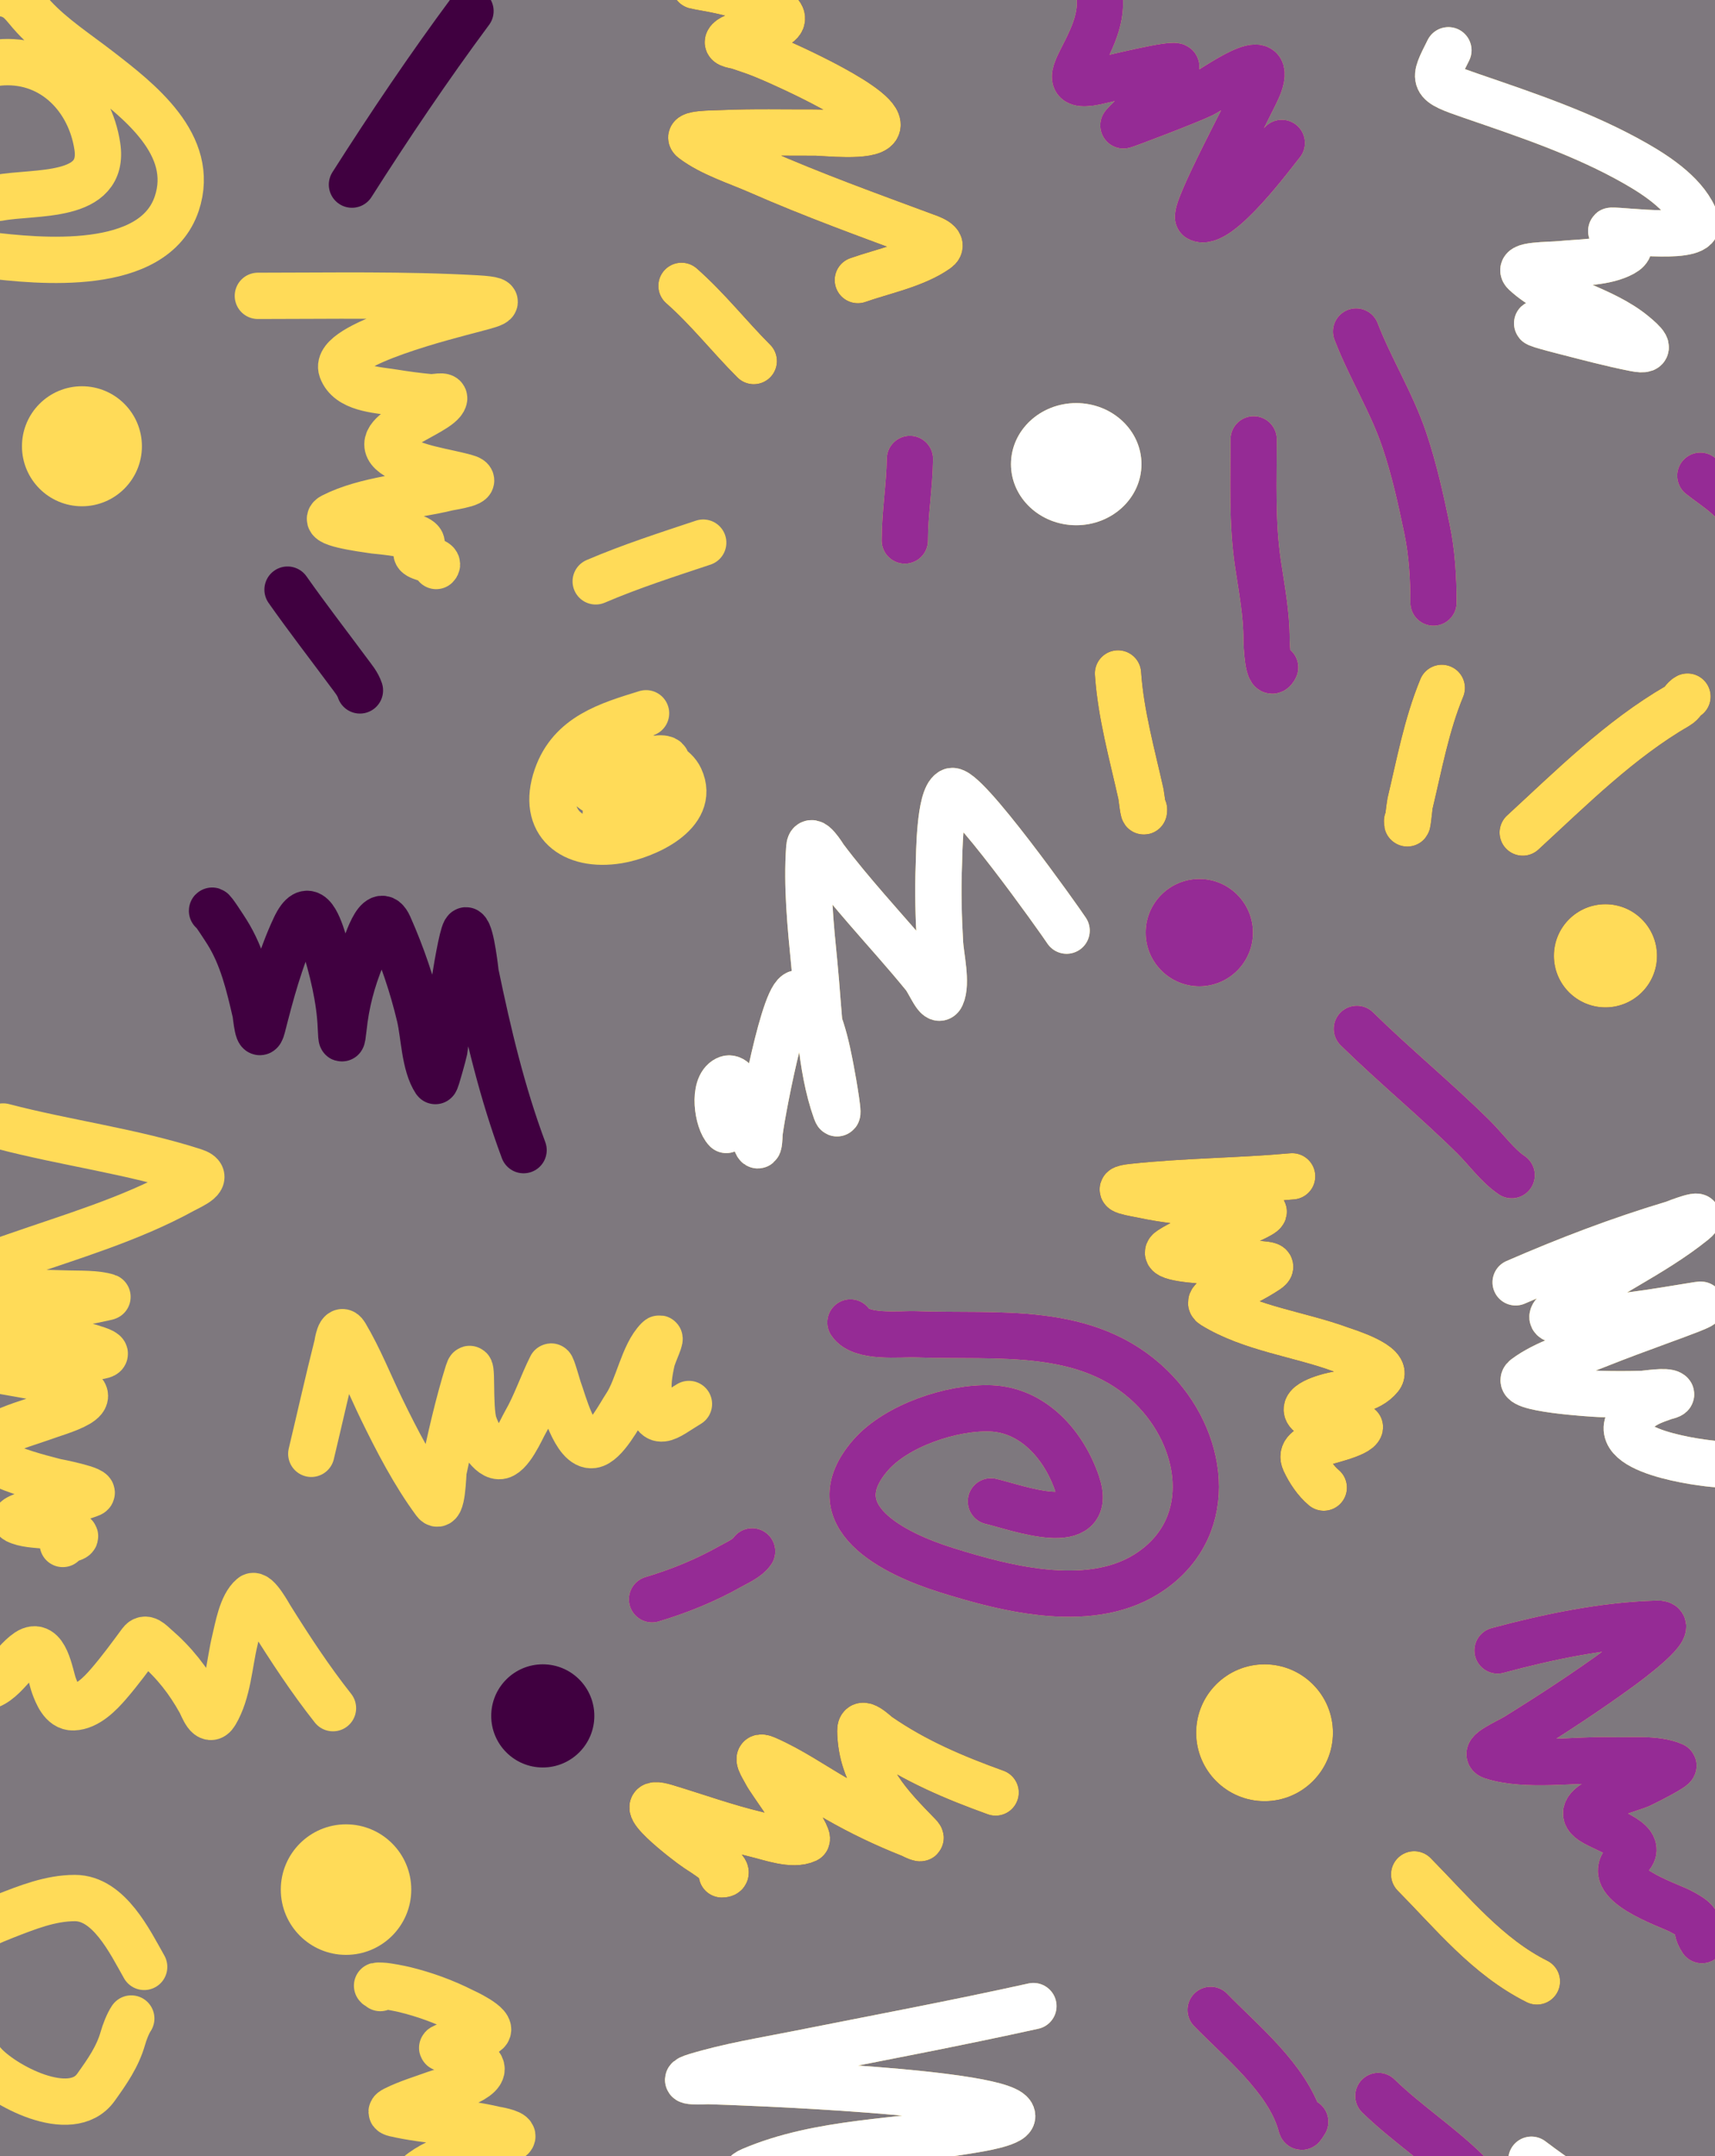 <svg width="815" height="1024" viewBox="0 0 815 1024" fill="none" xmlns="http://www.w3.org/2000/svg">
<rect x="0" y="0" width="815" height="1024" fill="#808080" stroke="none"/>
<g clip-path="url(#clip0_249_5192)">
<rect width="815" height="1024" fill="#6B006B" fill-opacity="0.06"/>
<path d="M644.438 157.446C651.249 175.076 661.345 191.134 667.371 208.99C672.071 222.916 675.174 237.022 678.157 251.338C680.51 262.632 681.222 274.632 681.222 286.193" stroke="#FFDB58" stroke-width="22" stroke-linecap="round" stroke-linejoin="round"/>
<path d="M595.762 208.672C595.762 228.359 594.893 248.174 597.806 267.709C599.63 279.94 601.893 291.401 601.893 303.813C601.893 305.145 602.55 323.843 605.98 316.982" stroke="#FFDB58" stroke-width="22" stroke-linecap="round" stroke-linejoin="round"/>
<path d="M644.805 488.645C662.796 506.283 682.3 522.256 700.209 539.961C706.058 545.745 711.726 553.695 718.374 558.127" stroke="#FFDB58" stroke-width="22" stroke-linecap="round" stroke-linejoin="round"/>
<path d="M575.324 954.584C589.809 969.508 611.347 986.791 617.786 1007.72C618.753 1010.86 618.188 1010.86 620.283 1007.72" stroke="#FFDB58" stroke-width="22" stroke-linecap="round" stroke-linejoin="round"/>
<path d="M655.023 995.456C668.548 1008.59 684.687 1018.99 697.939 1032.24" stroke="#FFDB58" stroke-width="22" stroke-linecap="round" stroke-linejoin="round"/>
<path d="M68.513 934.149C61.78 922.285 51.814 901.451 35.589 901.451C23.93 901.451 12.973 905.894 2.21 910.08C-10.184 914.9 -22.391 920.775 -23.335 935.398C-24.478 953.116 -19.562 966.273 -8.008 979.789C0.829 990.126 33.714 1007.98 45.58 991.369C51.004 983.775 55.877 976.842 58.409 967.982C59.184 965.267 60.703 961.192 62.383 958.672" stroke="#FFDB58" stroke-width="22" stroke-linecap="round" stroke-linejoin="round"/>
<path d="M283.09 276.111C299.761 268.966 317.015 263.44 334.18 257.719" stroke="#FFDB58" stroke-width="22" stroke-linecap="round" stroke-linejoin="round"/>
<path d="M470.899 713.057C483.293 715.992 520.46 729.881 511.813 704.514C505.621 686.353 491.072 669.635 470.786 668.883C452.273 668.198 425.986 677.099 413.799 691.026C388.35 720.111 424.81 737.883 449.543 745.653C479.009 754.91 519.848 765.385 547.444 745.878C578.437 723.969 571.901 682.972 547.106 658.767C516.778 629.161 474.324 635.165 435.38 633.702C427.575 633.409 409.26 635.772 404.133 628.082" stroke="#FFDB58" stroke-width="22" stroke-linecap="round" stroke-linejoin="round"/>
<path d="M711.658 783.87C736.077 777.305 762.248 771.837 787.641 771.168C798.764 770.876 771.962 790.381 770.106 791.738C754.245 803.337 737.562 814.192 720.875 824.559C716.551 827.245 704.131 832.503 708.961 834.113C724.76 839.379 749.157 835.452 765.61 836.023C774.03 836.316 786.924 834.831 795.172 838.496C796.665 839.16 780.414 847.236 779.323 847.713C774.107 849.993 744.958 857.287 756.394 864.91C763.625 869.731 783.547 874.715 773.479 883.007C760.236 893.913 792.636 904.661 798.207 907.51C811.008 914.057 803.788 913.972 808.772 921.448" stroke="#FFDB58" stroke-width="22" stroke-linecap="round" stroke-linejoin="round"/>
<path d="M1.511 535.016C31.374 542.821 62.747 546.823 92.106 556.259C101.034 559.129 90.974 563.151 86.935 565.364C61.747 579.165 34.117 587.197 7.131 596.611C-4.734 600.75 -16.652 604.863 -28.275 609.65C-29.147 610.008 -35.77 611.512 -31.535 612.01C-10.304 614.508 10.936 613.621 32.309 614.37C37.368 614.548 45.821 614.191 51.08 615.944C51.425 616.059 36.42 619.069 36.243 619.091C23.278 620.75 10.262 622.027 -2.76 623.138C-6.585 623.464 -21.206 622.387 -25.016 625.61C-25.121 625.7 -6.48 631.159 -6.132 631.231C11.058 634.747 29.591 635.159 46.246 640.897C64.427 647.161 7.859 643.665 -11.191 646.292C-26.098 648.348 18.276 652.716 32.533 657.532C52.716 664.351 28.665 670.125 19.383 673.606C12.197 676.3 -21.693 684.889 -0.288 694.962C8 698.862 17.181 701.342 26.014 703.616C26.226 703.671 47.016 707.633 43.099 709.461C38.946 711.399 4.458 720.377 7.805 722.05C15.604 725.95 29.141 722.558 35.456 729.244C37.041 730.922 29.836 730.982 29.836 733.29" stroke="#FFDB58" stroke-width="22" stroke-linecap="round" stroke-linejoin="round"/>
<path d="M307.017 338.764C289.235 344.268 271.244 349.491 264.53 368.887C256.877 390.996 272.184 402.669 293.754 399.123C306.215 397.074 331.082 386.445 323.203 369.561C318.406 359.283 296.731 356.913 287.235 359.445C281.201 361.054 275.603 367.796 279.816 373.158C287.404 382.815 306.213 373.431 313.312 367.538C314.223 366.782 319.442 361.166 315.335 360.345C308.204 358.918 299.318 368.851 295.215 373.158C292.332 376.185 283.215 393.429 290.832 383.274" stroke="#FFDB58" stroke-width="22" stroke-linecap="round" stroke-linejoin="round"/>
<path d="M-0.51 93.955C16.51 90.74 50.13 94.798 46.248 69.452C42.758 46.662 25.529 28.51 1.625 29.549C-21.586 30.559 -39.044 53.844 -45.246 74.397C-53.898 103.075 -32.897 117.843 -6.58 121.043C18.634 124.11 73.011 129.663 84.015 96.653C93.308 68.774 65.951 47.809 46.81 33.034C36.544 25.109 24.993 17.611 16.125 8.081C10.914 2.481 9.146 -1.887 1.513 -3.159" stroke="#FFDB58" stroke-width="22" stroke-linecap="round" stroke-linejoin="round"/>
<path d="M491.09 952.779C453.843 961.013 416.412 968.023 379.005 975.459C362.942 978.653 346.391 981.308 330.686 986.087C320.111 989.306 335.629 988.357 336.822 988.388C350.544 988.749 481.01 993.432 481.01 1005.04C481.01 1008.69 463.473 1011.28 462.165 1011.51C427.704 1017.54 389.599 1016.81 356.982 1030.79C350.123 1033.73 357.57 1035.53 360.927 1036.49C378.909 1041.63 397.552 1042.56 416.148 1043.06C443.815 1043.81 471.523 1043.5 499.198 1043.5C502.459 1043.5 518.382 1041.24 521.769 1043.5C524.216 1045.13 516.05 1044.88 513.223 1045.69C501.38 1049.07 489.619 1051.92 477.504 1054.24C472.102 1055.27 455.966 1055.62 451.318 1060.26C446.884 1064.7 463.023 1064.97 469.177 1066.18C486.061 1069.49 502.963 1071.03 520.125 1071.99C520.291 1072 547.788 1072.49 543.682 1074.62C537.486 1077.82 505.288 1086.69 515.414 1098.5C523.02 1107.38 559.327 1104.54 548.722 1109.46C535.725 1115.48 516.052 1113.29 504.677 1122.39C502.211 1124.36 530.933 1129.55 533.821 1129.84C543.722 1130.83 551.079 1132.58 560.117 1136.19" stroke="#FFDB58" stroke-width="22" stroke-linecap="round" stroke-linejoin="round"/>
<path d="M506.867 441.985C503.478 436.807 457.915 372.627 452.084 375.808C446.365 378.927 446.356 406.224 446.168 410.869C445.667 423.22 446.023 435.569 446.716 447.902C447.065 454.124 450.145 466.986 447.373 472.992C445.615 476.801 441.803 466.715 439.156 463.46C430.364 452.652 420.98 442.335 411.874 431.796C405.034 423.88 398.318 415.949 392.042 407.582C391.512 406.874 385.052 396.098 384.592 402.542C383.287 420.81 385.201 439.834 387.002 457.982C389.196 480.086 389.615 506.339 397.192 527.556C399.381 533.686 396.12 514.555 394.891 508.163C393.144 499.077 389.157 477.016 379.771 471.897C373.095 468.255 361.079 533.913 360.926 538.622C360.214 560.458 354.802 507.774 345.258 512.546C338.519 515.915 340.968 532.47 345.148 536.65" stroke="#FFDB58" stroke-width="22" stroke-linecap="round" stroke-linejoin="round"/>
<path d="M769.165 159.963C758.491 158.151 747.842 156.205 737.172 154.375C720.512 151.519 739.885 156.491 742.321 157.115C753.772 160.047 765.34 163.166 776.944 165.442C786.482 167.312 780.56 162.155 776.615 158.868C761.389 146.179 738.899 142.816 724.681 129.614C720.358 125.599 736.014 126.05 741.883 125.45C751.06 124.511 762.855 124.878 771.246 120.301C774.544 118.502 775.361 115.996 772.233 113.507C771.698 113.083 764.333 109.61 765.878 109.563C771.935 109.38 809.154 114.598 805.979 105.18C801.88 93.026 787.85 83.714 777.492 77.789C752.929 63.739 725.894 54.726 699.262 45.577C680.077 38.986 680.9 38.694 688.305 23.883" stroke="#FFDB58" stroke-width="22" stroke-linecap="round" stroke-linejoin="round"/>
<path d="M727.75 1025.75C753.568 1045.3 788.85 1065.21 806.637 1093.24C808.494 1096.17 812.317 1106.61 814.526 1106.61" stroke="#FFDB58" stroke-width="22" stroke-linecap="round" stroke-linejoin="round"/>
<path d="M147.93 690.48C152.03 673.325 155.869 656.082 160.201 638.984C160.349 638.4 161.484 629.476 164.145 633.944C170.81 645.131 175.764 657.749 181.457 669.443C188.687 684.294 196.82 699.943 206.657 713.269C210.308 718.216 210.52 699.8 210.82 698.368C214.06 682.933 217.725 666.765 222.434 651.693C224.891 643.833 222.735 668.404 225.283 676.236C226.575 680.209 231.758 691.384 237.116 691.575C242.287 691.76 247.721 678.842 249.607 675.579C254.502 667.106 257.514 657.792 261.878 649.064C262.245 648.329 265.085 658.664 265.603 660.02C267.533 665.076 273.205 687.461 281.6 686.316C287.549 685.505 294.582 671.883 297.377 667.69C303.228 658.914 305.614 643.238 312.716 636.135C315.242 633.609 310.519 642.945 309.758 646.434C308.541 652.01 307.58 657.609 308.553 663.307C311.336 679.608 316.28 673.484 327.398 666.813" stroke="#FFDB58" stroke-width="22" stroke-linecap="round" stroke-linejoin="round"/>
<circle cx="164.438" cy="897.446" r="31" fill="#FFDB58"/>
<ellipse cx="511.438" cy="220.446" rx="31" ry="29" fill="#FFDB58"/>
<path d="M407.664 133.017C419.414 128.87 434.827 125.826 445.214 118.516C449.71 115.353 441.201 112.712 439.566 112.106C413.002 102.251 386.477 92.703 360.499 81.272C350.591 76.913 337.941 72.983 329.207 66.314C325.321 63.346 338.67 63.473 343.556 63.261C358.19 62.625 372.873 63.004 387.516 62.956C391.558 62.942 413.37 65.501 416.594 60.666C422.253 52.176 370.952 29.771 366.833 28.001C359.516 24.857 357.945 24.467 351.111 22.125C349.314 21.508 345.104 21.282 345.998 19.606C347.802 16.223 359.742 15.216 363.17 14.264C379.674 9.679 368.767 3.652 357.751 -0.161C349.335 -3.074 340.926 -4.85 332.184 -6.343C324.412 -7.67 343.007 -5.741 343.098 -5.732" stroke="#400040" stroke-width="22" stroke-linecap="round" stroke-linejoin="round"/>
<path d="M323.863 135.765C336.453 146.851 346.412 159.687 358.207 171.482" stroke="#400040" stroke-width="22" stroke-linecap="round" stroke-linejoin="round"/>
<path d="M167.258 87.683C185.174 59.558 203.713 32.037 223.582 5.258" stroke="#400040" stroke-width="22" stroke-linecap="round" stroke-linejoin="round"/>
<path d="M685.165 326.717C677.844 344.496 674.517 363.068 670.053 381.667C669.754 382.915 668.68 394.782 668.68 389.91" stroke="#400040" stroke-width="22" stroke-linecap="round" stroke-linejoin="round"/>
<path d="M531.301 319.848C532.625 339.268 538.003 358.211 542.215 377.164C542.352 377.785 543.665 388.566 543.665 384.414" stroke="#400040" stroke-width="22" stroke-linecap="round" stroke-linejoin="round"/>
<path d="M723.629 395.404C746.684 374.21 769.84 351.083 797.201 335.264C799.598 333.879 800.031 331.789 801.933 330.838" stroke="#400040" stroke-width="22" stroke-linecap="round" stroke-linejoin="round"/>
<path d="M672.047 890.217C690.211 908.617 706.911 929.334 730.372 941.064" stroke="#400040" stroke-width="22" stroke-linecap="round" stroke-linejoin="round"/>
<path d="M248.814 546.247C238.64 518.956 232.057 491.144 226.132 462.664C225.912 461.608 224.067 443.487 221.562 441.893C219.096 440.324 211.64 495.46 211.094 499.222C211.065 499.422 207.206 513.953 206.856 513.429C201.697 505.689 201.528 491.515 199.462 482.771C195.995 468.098 191.048 453.598 184.922 439.816C179.654 427.963 173.455 450.633 171.878 454.522C167.286 465.848 164.507 476.359 163.237 488.421C162.551 494.937 162.244 494.622 161.991 488.171C161.444 474.236 157.9 460.133 153.766 446.878C150.932 437.793 146.541 426.731 140.057 440.564C133.045 455.523 128.762 471.808 124.686 487.756C122.725 495.431 121.742 482.505 121.363 480.86C118.33 467.718 115.152 454.265 107.903 442.724C107.002 441.289 100.758 431.551 100.758 432.588" stroke="#400040" stroke-width="22" stroke-linecap="round" stroke-linejoin="round"/>
<path d="M136.648 280.045C146.103 293.467 156.126 306.407 165.894 319.593C167.922 322.33 169.995 324.751 171.045 327.901" stroke="#400040" stroke-width="22" stroke-linecap="round" stroke-linejoin="round"/>
<path d="M473.143 851.332C453.471 844.246 434.831 836.351 417.56 824.413C415.885 823.256 408.732 815.958 408.836 822.087C409.2 843.549 422.604 857.265 436.586 871.605C439.78 874.881 433.637 871.568 432.681 871.19C420.644 866.431 409.103 860.932 397.869 854.49C386.661 848.062 375.783 840.441 363.887 835.297C357.923 832.718 362.74 839.472 363.97 842.027C365.69 845.598 385.78 872.591 383.246 873.765C376.672 876.811 365.892 872.759 359.65 871.273C344.971 867.778 330.867 862.669 316.446 858.312C297.355 852.543 326.945 875.314 331.235 878.086C332.613 878.976 350.48 890.216 343.033 890.216" stroke="#400040" stroke-width="22" stroke-linecap="round" stroke-linejoin="round"/>
<path d="M614.046 558.688C588.859 560.977 563.465 560.984 538.318 563.699C526.666 564.957 539.565 566.785 543.794 567.69C562.343 571.658 581.525 571.548 600.126 575.207C602.792 575.731 592.206 580.217 591.681 580.404C580.016 584.553 566.609 586.696 556.137 593.582C549.969 597.637 572.118 598.698 573.398 598.779C582.111 599.331 590.892 599.422 599.569 600.449C601.85 600.72 605.763 600.815 602.167 603.234C595.744 607.555 588.571 610.751 581.751 614.37C580.651 614.953 572.965 617.774 576.461 619.938C594.288 630.974 617.593 633.706 637.062 640.866C639.502 641.763 660.603 648.119 655.855 653.998C650.556 660.558 640.889 661.082 633.396 662.721C631.279 663.184 615.39 667.17 623.095 672.141C625.443 673.656 646.432 677.187 646.296 677.802C645.496 681.401 629.266 684.689 625.925 686.061C622.305 687.549 617.905 689.584 619.986 694.043C622.109 698.591 625.262 703.343 629.081 706.525" stroke="#400040" stroke-width="22" stroke-linecap="round" stroke-linejoin="round"/>
<circle cx="600.938" cy="822.946" r="32.5" fill="#400040"/>
<circle cx="837.438" cy="1042.45" r="29" fill="#400040"/>
<circle cx="257.938" cy="814.946" r="24.5" fill="#400040"/>
<circle cx="762.938" cy="453.946" r="24.5" fill="#400040"/>
<path d="M609.13 67.888C605.916 71.687 578.76 108.903 569.59 103.663C566.146 101.695 595.839 47.383 598.371 40.452C605.583 20.714 577.407 41.897 571.338 44.891C565.606 47.719 533.347 60.077 533.816 59.55C541.225 51.215 555.084 42.713 558.965 31.845C559.937 29.124 525.274 37.9 520.635 38.838C505.811 41.837 510.918 34.199 516.063 23.91C523.294 9.447 524.936 0.367 519.559 -14.42" stroke="#FFDB58" stroke-width="22" stroke-linecap="round" stroke-linejoin="round"/>
<path d="M122.543 140.514C157.123 140.514 191.829 139.783 226.37 141.724C243.532 142.688 231.347 145.14 223.68 147.238C214.972 149.621 158.017 163.475 162.352 175.481C165.658 184.636 179.16 185.148 186.83 186.375C193.014 187.364 198.305 188.09 204.448 188.661C206.651 188.866 211.62 187.333 211.038 189.468C209.051 196.755 171.245 206.399 188.712 216.77C198.375 222.507 210.301 223.716 220.99 226.588C230.258 229.078 214.503 231.218 212.517 231.698C195.232 235.88 174.006 237.023 158.049 245.147C151.719 248.37 171.194 250.978 178.222 252.006C179.019 252.123 203.783 253.91 200.01 259.134C198.981 260.559 196.505 262.588 198.934 263.976C201.72 265.568 209.525 266.565 207.272 268.818" stroke="#FFDB58" stroke-width="22" stroke-linecap="round" stroke-linejoin="round"/>
<path d="M432.409 217.98C432.221 230.952 429.988 243.806 429.988 256.714" stroke="#FFDB58" stroke-width="22" stroke-linecap="round" stroke-linejoin="round"/>
<path d="M346.052 1096.96C320.795 1092.19 295.002 1093.32 269.412 1092.85C261.164 1092.7 252.946 1092.33 244.723 1091.67C241.613 1091.43 234.096 1091.92 231.276 1089.62C226.594 1085.79 250.177 1071.4 251.557 1070.66C270.278 1060.63 291.178 1054.69 309.422 1043.84C310.324 1043.3 312.921 1042.63 312.031 1042.07C310.227 1040.95 302.966 1041.38 301.376 1041.27C281.141 1039.85 260.86 1040.15 240.608 1039.03C230.645 1038.47 220.686 1037.83 210.775 1036.64C210.17 1036.56 195.513 1035.65 198.651 1032.96C209.282 1023.87 225.983 1021.52 238.808 1017.2C238.929 1017.16 243.709 1015.83 243.474 1014.45C243.158 1012.59 235.473 1011.44 234.987 1011.32C219.416 1007.63 203.254 1007.42 187.702 1003.87C185.556 1003.37 185.624 1002.77 187.555 1001.81C193.749 998.711 200.54 996.716 207.028 994.349C210.503 993.082 232.919 987.379 228.19 980.866C225.017 976.495 216.422 974.238 211.363 973.04C209.882 972.689 209.589 972.649 211.29 971.901C215.367 970.107 219.548 968.628 223.855 967.492C226.114 966.897 229.634 966.629 231.46 964.921C234.835 961.763 219.883 955.073 219.74 955.001C210.962 950.592 201.8 947.257 192.258 944.934C190.389 944.479 184.057 943.186 181.457 943.097C175.51 942.893 183.231 943.515 180.722 944.199" stroke="#FFDB58" stroke-width="22" stroke-linecap="round" stroke-linejoin="round"/>
<path d="M158.236 811.273C147.308 797.439 137.922 783.091 128.586 768.177C127.986 767.217 122.062 756.339 119.806 758.22C114.834 762.363 113.055 773.146 111.649 778.941C108.957 790.039 108.384 803.672 102.391 813.661C99.163 819.041 96.411 810.643 95.043 808.187C89.401 798.057 82.839 789.676 74.027 782.101C71.772 780.162 69.161 776.981 66.9 780.044C61.96 786.737 57.066 793.429 51.616 799.736C47.589 804.396 41.566 810.651 34.826 810.869C29.623 811.036 27.022 804.384 25.604 800.471C23.788 795.461 21.578 778.895 13.186 784.489C5.004 789.943 -1.115 804.58 -12.679 800.692C-18.324 798.793 -20.318 791.436 -24.289 787.465" stroke="#FFDB58" stroke-width="22" stroke-linecap="round" stroke-linejoin="round"/>
<path d="M309.855 759.559C322.92 755.652 335.234 750.63 347.141 743.933C350.375 742.113 355.309 739.983 357.425 736.809" stroke="#FFDB58" stroke-width="22" stroke-linecap="round" stroke-linejoin="round"/>
<path d="M720.266 609.022C744.691 598.387 769.44 588.934 794.972 581.274C795.788 581.029 812.034 574.435 804.818 580.241C784.662 596.458 760.62 606.493 740.371 622.242C738.38 623.791 735.86 626.382 740.027 626.855C751.691 628.181 764.347 626.038 775.899 624.583C786.363 623.265 796.694 621.405 807.09 619.763C813.386 618.769 795.513 625.134 789.532 627.337C778.087 631.554 770.085 634.442 758.548 639.042C748.004 643.246 734.201 647.336 724.879 654.328C717.893 659.567 757.737 661.96 760.338 662.039C766.891 662.239 773.73 662.216 780.306 662.039C782.204 661.988 791.909 660.323 793.939 661.902C794.935 662.677 791.751 663.191 790.565 663.623C786.654 665.045 782.812 666.295 779.48 668.925C756.126 687.35 803.354 694.224 814.044 695.227C822.704 696.039 820.317 695.139 831.808 695.777" stroke="#FFDB58" stroke-width="22" stroke-linecap="round" stroke-linejoin="round"/>
<circle cx="38.938" cy="211.946" r="28.5" fill="#FFDB58"/>
<circle cx="569.938" cy="442.946" r="25.5" fill="#FFDB58"/>
<path d="M808.039 225.948C815.151 231.536 822.129 235.469 827.045 242.842" stroke="#FFDB58" stroke-width="22" stroke-linecap="round" stroke-linejoin="round"/>
<path d="M644.438 157.446C651.249 175.076 661.345 191.134 667.371 208.99C672.071 222.916 675.174 237.022 678.157 251.338C680.51 262.632 681.222 274.632 681.222 286.193" stroke="#952B95" stroke-width="22" stroke-linecap="round" stroke-linejoin="round"/>
<path d="M595.762 208.672C595.762 228.359 594.893 248.174 597.806 267.709C599.63 279.94 601.893 291.401 601.893 303.813C601.893 305.145 602.55 323.843 605.98 316.982" stroke="#952B95" stroke-width="22" stroke-linecap="round" stroke-linejoin="round"/>
<path d="M644.805 488.645C662.796 506.283 682.3 522.256 700.209 539.961C706.058 545.745 711.726 553.695 718.374 558.127" stroke="#952B95" stroke-width="22" stroke-linecap="round" stroke-linejoin="round"/>
<path d="M575.324 954.584C589.809 969.508 611.347 986.791 617.786 1007.72C618.753 1010.86 618.188 1010.86 620.283 1007.72" stroke="#952B95" stroke-width="22" stroke-linecap="round" stroke-linejoin="round"/>
<path d="M655.023 995.456C668.548 1008.59 684.687 1018.99 697.939 1032.24" stroke="#952B95" stroke-width="22" stroke-linecap="round" stroke-linejoin="round"/>
<path d="M470.899 713.057C483.293 715.992 520.46 729.881 511.813 704.514C505.621 686.353 491.072 669.635 470.786 668.883C452.273 668.198 425.986 677.099 413.799 691.026C388.35 720.111 424.81 737.883 449.543 745.653C479.009 754.91 519.848 765.385 547.444 745.878C578.437 723.969 571.901 682.972 547.106 658.767C516.778 629.161 474.324 635.165 435.38 633.702C427.575 633.409 409.26 635.772 404.133 628.082" stroke="#952B95" stroke-width="22" stroke-linecap="round" stroke-linejoin="round"/>
<path d="M711.658 783.87C736.077 777.305 762.248 771.837 787.641 771.168C798.764 770.876 771.962 790.381 770.106 791.738C754.245 803.337 737.562 814.192 720.875 824.559C716.551 827.245 704.131 832.503 708.961 834.113C724.76 839.379 749.157 835.452 765.61 836.023C774.03 836.316 786.924 834.831 795.172 838.496C796.665 839.16 780.414 847.236 779.323 847.713C774.107 849.993 744.958 857.287 756.394 864.91C763.625 869.731 783.547 874.715 773.479 883.007C760.236 893.913 792.636 904.661 798.207 907.51C811.008 914.057 803.788 913.972 808.772 921.448" stroke="#952B95" stroke-width="22" stroke-linecap="round" stroke-linejoin="round"/>
<path d="M491.09 952.779C453.843 961.013 416.412 968.023 379.005 975.459C362.942 978.653 346.391 981.308 330.686 986.087C320.111 989.306 335.629 988.357 336.822 988.388C350.544 988.749 481.01 993.432 481.01 1005.04C481.01 1008.69 463.473 1011.28 462.165 1011.51C427.704 1017.54 389.599 1016.81 356.982 1030.79C350.123 1033.73 357.57 1035.53 360.927 1036.49C378.909 1041.63 397.552 1042.56 416.148 1043.06C443.815 1043.81 471.523 1043.5 499.198 1043.5C502.459 1043.5 518.382 1041.24 521.769 1043.5C524.216 1045.13 516.05 1044.88 513.223 1045.69C501.38 1049.07 489.619 1051.92 477.504 1054.24C472.102 1055.27 455.966 1055.62 451.318 1060.26C446.884 1064.7 463.023 1064.97 469.177 1066.18C486.061 1069.49 502.963 1071.03 520.125 1071.99C520.291 1072 547.788 1072.49 543.682 1074.62C537.486 1077.82 505.288 1086.69 515.414 1098.5C523.02 1107.38 559.327 1104.54 548.722 1109.46C535.725 1115.48 516.052 1113.29 504.677 1122.39C502.211 1124.36 530.933 1129.55 533.821 1129.84C543.722 1130.83 551.079 1132.58 560.117 1136.19" stroke="white" stroke-width="22" stroke-linecap="round" stroke-linejoin="round"/>
<path d="M506.867 441.985C503.478 436.807 457.915 372.627 452.084 375.808C446.365 378.927 446.356 406.224 446.168 410.869C445.667 423.22 446.023 435.569 446.716 447.902C447.065 454.124 450.145 466.986 447.373 472.992C445.615 476.801 441.803 466.715 439.156 463.46C430.364 452.652 420.98 442.335 411.874 431.796C405.034 423.88 398.318 415.949 392.042 407.582C391.512 406.874 385.052 396.098 384.592 402.542C383.287 420.81 385.201 439.834 387.002 457.982C389.196 480.086 389.615 506.339 397.192 527.556C399.381 533.686 396.12 514.555 394.891 508.163C393.144 499.077 389.157 477.016 379.771 471.897C373.095 468.255 361.079 533.913 360.926 538.622C360.214 560.458 354.802 507.774 345.258 512.546C338.519 515.915 340.968 532.47 345.148 536.65" stroke="white" stroke-width="22" stroke-linecap="round" stroke-linejoin="round"/>
<path d="M769.165 159.963C758.491 158.151 747.842 156.205 737.172 154.375C720.512 151.519 739.885 156.491 742.321 157.115C753.772 160.047 765.34 163.166 776.944 165.442C786.482 167.312 780.56 162.155 776.615 158.868C761.389 146.179 738.899 142.816 724.681 129.614C720.358 125.599 736.014 126.05 741.883 125.45C751.06 124.511 762.855 124.878 771.246 120.301C774.544 118.502 775.361 115.996 772.233 113.507C771.698 113.083 764.333 109.61 765.878 109.563C771.935 109.38 809.154 114.598 805.979 105.18C801.88 93.026 787.85 83.714 777.492 77.789C752.929 63.739 725.894 54.726 699.262 45.577C680.077 38.986 680.9 38.694 688.305 23.883" stroke="white" stroke-width="22" stroke-linecap="round" stroke-linejoin="round"/>
<path d="M727.75 1025.75C753.568 1045.3 788.85 1065.21 806.637 1093.24C808.494 1096.17 812.317 1106.61 814.526 1106.61" stroke="white" stroke-width="22" stroke-linecap="round" stroke-linejoin="round"/>
<ellipse cx="511.438" cy="220.446" rx="31" ry="29" fill="white"/>
<path d="M407.664 133.017C419.414 128.87 434.827 125.826 445.214 118.516C449.71 115.353 441.201 112.712 439.566 112.106C413.002 102.251 386.477 92.703 360.499 81.272C350.591 76.913 337.941 72.983 329.207 66.314C325.321 63.346 338.67 63.473 343.556 63.261C358.19 62.625 372.873 63.004 387.516 62.956C391.558 62.942 413.37 65.501 416.594 60.666C422.253 52.176 370.952 29.771 366.833 28.001C359.516 24.857 357.945 24.467 351.111 22.125C349.314 21.508 345.104 21.282 345.998 19.606C347.802 16.223 359.742 15.216 363.17 14.264C379.674 9.679 368.767 3.652 357.751 -0.161C349.335 -3.074 340.926 -4.85 332.184 -6.343C324.412 -7.67 343.007 -5.741 343.098 -5.732" stroke="#FFDB58" stroke-width="22" stroke-linecap="round" stroke-linejoin="round"/>
<path d="M323.863 135.765C336.453 146.851 346.412 159.687 358.207 171.482" stroke="#FFDB58" stroke-width="22" stroke-linecap="round" stroke-linejoin="round"/>
<path d="M685.165 326.717C677.844 344.496 674.517 363.068 670.053 381.667C669.754 382.915 668.68 394.782 668.68 389.91" stroke="#FFDB58" stroke-width="22" stroke-linecap="round" stroke-linejoin="round"/>
<path d="M531.301 319.848C532.625 339.268 538.003 358.211 542.215 377.164C542.352 377.785 543.665 388.566 543.665 384.414" stroke="#FFDB58" stroke-width="22" stroke-linecap="round" stroke-linejoin="round"/>
<path d="M723.629 395.404C746.684 374.21 769.84 351.083 797.201 335.264C799.598 333.879 800.031 331.789 801.933 330.838" stroke="#FFDB58" stroke-width="22" stroke-linecap="round" stroke-linejoin="round"/>
<path d="M672.047 890.217C690.211 908.617 706.911 929.334 730.372 941.064" stroke="#FFDB58" stroke-width="22" stroke-linecap="round" stroke-linejoin="round"/>
<path d="M473.143 851.332C453.471 844.246 434.831 836.351 417.56 824.413C415.885 823.256 408.732 815.958 408.836 822.087C409.2 843.549 422.604 857.265 436.586 871.605C439.78 874.881 433.637 871.568 432.681 871.19C420.644 866.431 409.103 860.932 397.869 854.49C386.661 848.062 375.783 840.441 363.887 835.297C357.923 832.718 362.74 839.472 363.97 842.027C365.69 845.598 385.78 872.591 383.246 873.765C376.672 876.811 365.892 872.759 359.65 871.273C344.971 867.778 330.867 862.669 316.446 858.312C297.355 852.543 326.945 875.314 331.235 878.086C332.613 878.976 350.48 890.216 343.033 890.216" stroke="#FFDB58" stroke-width="22" stroke-linecap="round" stroke-linejoin="round"/>
<path d="M614.046 558.688C588.859 560.977 563.465 560.984 538.318 563.699C526.666 564.957 539.565 566.785 543.794 567.69C562.343 571.658 581.525 571.548 600.126 575.207C602.792 575.731 592.206 580.217 591.681 580.404C580.016 584.553 566.609 586.696 556.137 593.582C549.969 597.637 572.118 598.698 573.398 598.779C582.111 599.331 590.892 599.422 599.569 600.449C601.85 600.72 605.763 600.815 602.167 603.234C595.744 607.555 588.571 610.751 581.751 614.37C580.651 614.953 572.965 617.774 576.461 619.938C594.288 630.974 617.593 633.706 637.062 640.866C639.502 641.763 660.603 648.119 655.855 653.998C650.556 660.558 640.889 661.082 633.396 662.721C631.279 663.184 615.39 667.17 623.095 672.141C625.443 673.656 646.432 677.187 646.296 677.802C645.496 681.401 629.266 684.689 625.925 686.061C622.305 687.549 617.905 689.584 619.986 694.043C622.109 698.591 625.262 703.343 629.081 706.525" stroke="#FFDB58" stroke-width="22" stroke-linecap="round" stroke-linejoin="round"/>
<circle cx="600.938" cy="822.946" r="32.5" fill="#FFDB58"/>
<circle cx="837.438" cy="1042.45" r="29" fill="#FFDB58"/>
<circle cx="762.938" cy="453.946" r="24.5" fill="#FFDB58"/>
<path d="M609.13 67.888C605.916 71.687 578.76 108.903 569.59 103.663C566.146 101.695 595.839 47.383 598.371 40.452C605.583 20.714 577.407 41.897 571.338 44.891C565.606 47.719 533.347 60.077 533.816 59.55C541.225 51.215 555.084 42.713 558.965 31.845C559.937 29.124 525.274 37.9 520.635 38.838C505.811 41.837 510.918 34.199 516.063 23.91C523.294 9.447 524.936 0.367 519.559 -14.42" stroke="#952B95" stroke-width="22" stroke-linecap="round" stroke-linejoin="round"/>
<path d="M432.409 217.98C432.221 230.952 429.988 243.806 429.988 256.714" stroke="#952B95" stroke-width="22" stroke-linecap="round" stroke-linejoin="round"/>
<path d="M309.855 759.559C322.92 755.652 335.234 750.63 347.141 743.933C350.375 742.113 355.309 739.983 357.425 736.809" stroke="#952B95" stroke-width="22" stroke-linecap="round" stroke-linejoin="round"/>
<path d="M720.266 609.022C744.691 598.387 769.44 588.934 794.972 581.274C795.788 581.029 812.034 574.435 804.818 580.241C784.662 596.458 760.62 606.493 740.371 622.242C738.38 623.791 735.86 626.382 740.027 626.855C751.691 628.181 764.347 626.038 775.899 624.583C786.363 623.265 796.694 621.405 807.09 619.763C813.386 618.769 795.513 625.134 789.532 627.337C778.087 631.554 770.085 634.442 758.548 639.042C748.004 643.246 734.201 647.336 724.879 654.328C717.893 659.567 757.737 661.96 760.338 662.039C766.891 662.239 773.73 662.216 780.306 662.039C782.204 661.988 791.909 660.323 793.939 661.902C794.935 662.677 791.751 663.191 790.565 663.623C786.654 665.045 782.812 666.295 779.48 668.925C756.126 687.35 803.354 694.224 814.044 695.227C822.704 696.039 820.317 695.139 831.808 695.777" stroke="white" stroke-width="22" stroke-linecap="round" stroke-linejoin="round"/>
<circle cx="569.938" cy="442.946" r="25.5" fill="#952B95"/>
<path d="M808.039 225.948C815.151 231.536 822.129 235.469 827.045 242.842" stroke="#952B95" stroke-width="22" stroke-linecap="round" stroke-linejoin="round"/>
</g>
<defs>
<clipPath id="clip0_249_5192">
<rect width="815" height="1024" fill="white"/>
</clipPath>
</defs>
</svg>
